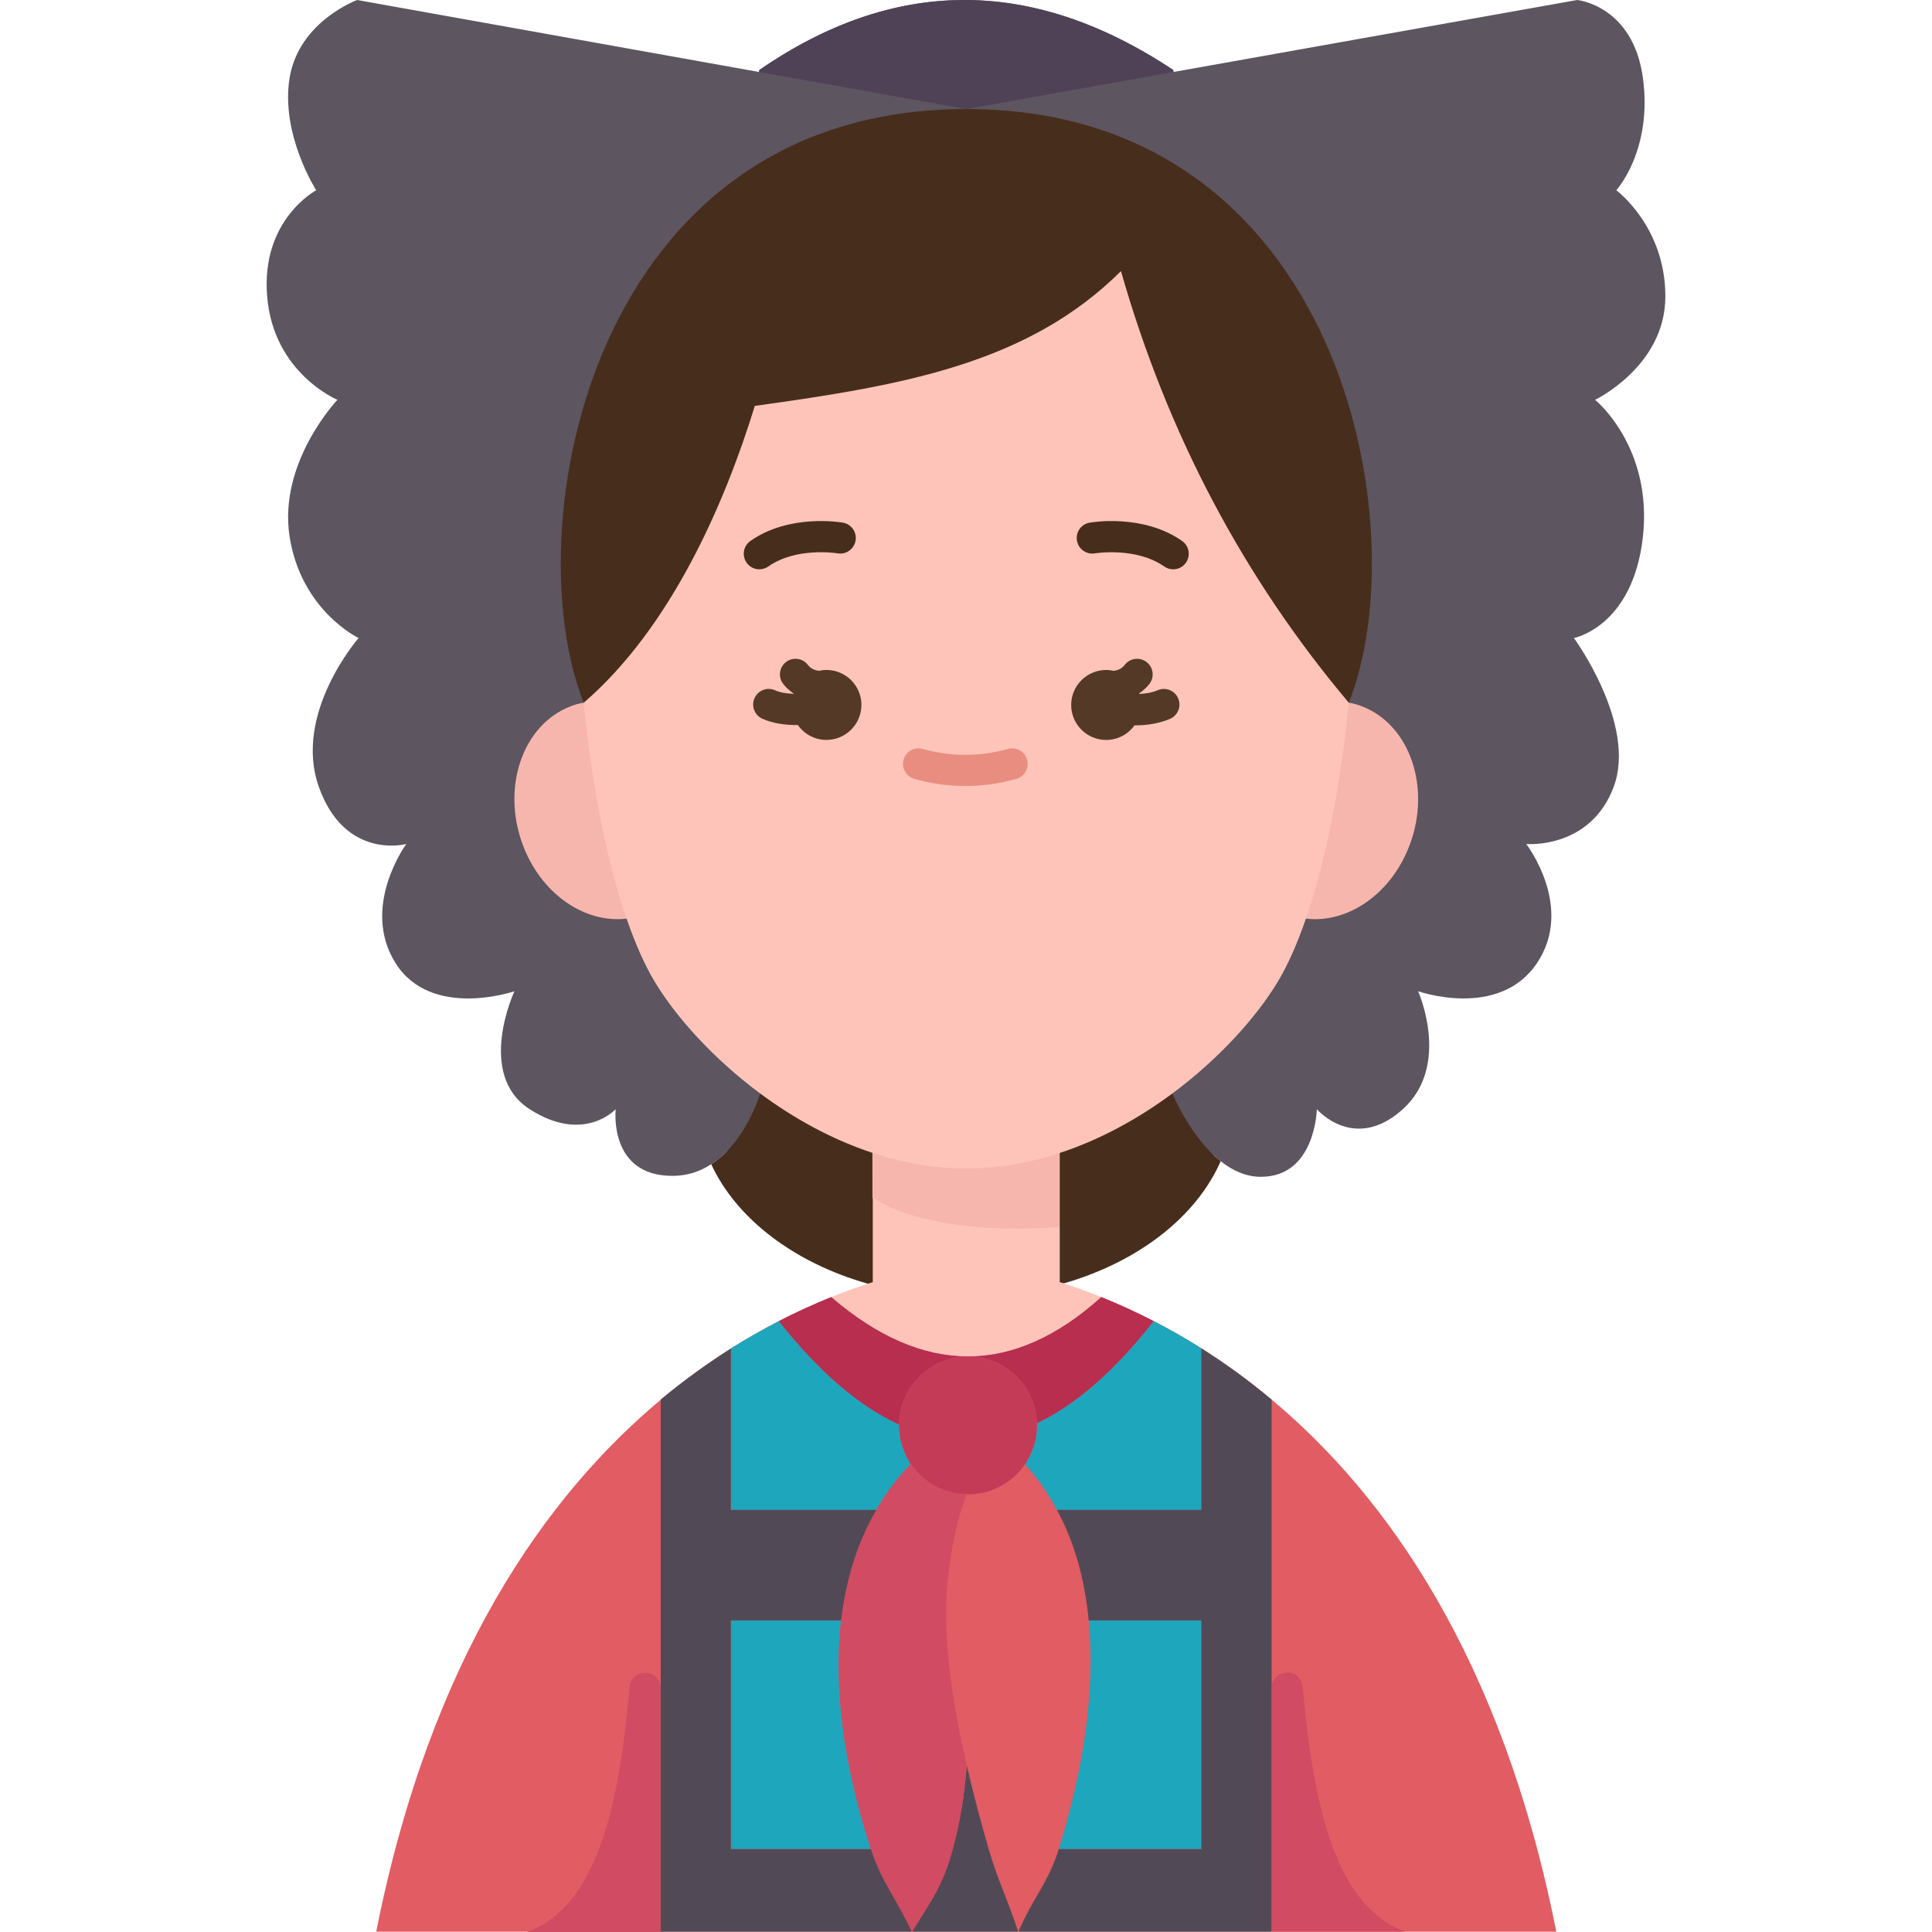 <svg id="Flat" enable-background="new 0 0 89.773 124" height="512" viewBox="0 0 89.773 124" width="512" xmlns="http://www.w3.org/2000/svg"><g><path d="m85.263 25.66s4.51-2.15 4.51-6.64-3.15-6.81-3.15-6.81 2.34-2.55 1.71-7.21c-.64-4.66-4.22-5-4.22-5l-25.91 4.62-.02-.13c-9.23-6.13-18.07-5.84-26.56 0l-.02.13-25.79-4.62s-3.74 1.36-4.34 5c-.59 3.64 1.71 7.21 1.71 7.21s-3.56 1.88-3.15 6.81c.4 4.94 4.51 6.64 4.51 6.64s-3.81 4.01-3.07 8.78c.75 4.77 4.43 6.51 4.43 6.51s-4.23 4.84-2.55 9.56 5.61 3.66 5.61 3.66-2.97 4.04-.68 7.66c2.3 3.62 7.62 1.79 7.62 1.79s-2.49 5.34.98 7.57c3.47 2.24 5.52 0 5.52 0s-.48 4.28 3.64 4.28c.97 0 1.8-.29 2.49-.75.323-.207.618-.448.886-.708 2.417-2.347 5.538-3.832 8.907-3.832h13.101c3.515 0 6.785 1.518 9.334 3.939.152.144.309.282.473.411.75.59 1.61 1 2.58 1 3.51 0 3.59-4.34 3.59-4.34s2.41 2.81 5.52 0 .98-7.57.98-7.57 5.17 1.83 7.62-1.79c2.44-3.62-.68-7.66-.68-7.66s4.1.36 5.61-3.66-2.55-9.56-2.55-9.56 3.79-.72 4.43-6.51c.629-5.79-3.071-8.78-3.071-8.78z" fill="#5d5560"/><path d="m51.163 82.37c4.76-1.37 8.49-4.25 10.07-7.84-1.96-1.55-3.1-4.35-3.1-4.35h-26.46s-.88 3.09-3.14 4.54c1.63 3.52 5.34 6.33 10.05 7.67.11-.03 12.49-.05 12.58-.02z" fill="#472d1c"/><path d="m36.233 83.25c-1.06.43-2.19.94-3.36 1.54-1 .52-2.03 1.1-3.08 1.76-1.47.94-2.99 2.02-4.5 3.28v.01c-7.36 6.15-14.77 16.55-18.26 34.14h9.739c-.015.006-.029.014-.044.02h8.566v-.02h16.11.02 6.81.02 16.25 8.566 9.704c-3.49-17.59-10.91-28-18.27-34.15-1.52-1.27-3.03-2.36-4.51-3.29-1.04-.66-2.07-1.24-3.06-1.75-1.17-.6-2.3-1.11-3.36-1.54z" fill="#e15c63"/><path d="m50.903 74v8.29c.08.03.17.05.26.08.75.25 1.56.54 2.41.88-2.82 2.54-5.68 3.81-8.56 3.81-2.9 0-5.82-1.27-8.78-3.81.83-.33 1.62-.62 2.35-.86.11-.03.22-.07.32-.1v-8.29z" fill="#fec4b9"/><path d="m38.879 73.695s6.005.281 12.004.02l.006 5.025s-7.762.804-12.007-1.862z" fill="#f7b6ad"/><g fill="#1ea6bc"><path d="m59.993 86.54v10.37h-9.27c-.56-1.06-1.24-2.04-2.05-2.93.48-.71.77-1.57.77-2.49 0-.05 0-.1-.01-.14 2.5-1.19 5-3.37 7.5-6.56.99.51 2.02 1.09 3.06 1.75z"/><path d="m40.593 91.49c0 .91.28 1.77.75 2.47-.87.9-1.61 1.88-2.21 2.95h-9.34v-10.36c1.05-.66 2.08-1.24 3.08-1.76 2.58 3.26 5.15 5.47 7.72 6.64z"/><path d="m38.783 118.68h-8.99v-14.68h7.08c-.51 4.37.19 9.39 1.91 14.68z"/><path d="m59.993 104v14.68h-9.15c1.63-5.28 2.35-10.3 1.92-14.68z"/></g><path d="m48.233 123.98h-6.81c1.17-1.92 1.98-2.92 2.61-5.3.46-1.67.76-3.46.9-5.38.4 1.75.88 3.54 1.41 5.38.63 2.15 1.17 3.08 1.89 5.3z" fill="#524956"/><path d="m70.343 45.35c3.03 1.2 4.39 5.16 3.04 8.83-1.17 3.18-3.98 5.1-6.68 4.78-.029-4.287.884-9.19 2.75-13.86.3.05.6.13.89.25z" fill="#f7b6ad"/><path d="m20.353 45.1c-4.42-11.1.35-38.1 24.55-38.1s28.99 27 24.55 38.1z" fill="#472d1c"/><path d="m23.103 58.96c-2.7.32-5.51-1.6-6.68-4.78-1.35-3.67.01-7.63 3.04-8.83.29-.12.59-.2.89-.25 1.866 4.862 2.619 9.809 2.75 13.86z" fill="#f7b6ad"/><path d="m23.103 58.96c-1.27-3.68-2.23-8.56-2.75-13.86 5.55-4.78 9.02-12.68 10.98-19.05 9.58-1.32 17.55-2.73 23.5-8.65 2.98 10.44 7.86 19.67 14.62 27.7-.52 5.3-1.48 10.18-2.75 13.86-.55 1.59-1.15 2.96-1.8 4.04-1.36 2.26-3.74 4.93-6.77 7.18-2.13 1.58-4.58 2.95-7.23 3.82-1.91.63-3.93 1-6 1s-4.09-.37-6-1c-2.65-.87-5.1-2.24-7.23-3.82-3.03-2.25-5.41-4.92-6.77-7.18-.65-1.08-1.25-2.45-1.8-4.04z" fill="#fec4b9"/><path d="m64.503 89.83v34.15h-16.25c.95-2.22 1.92-3.14 2.59-5.3h9.15v-14.68h-7.23c-.25-2.62-.91-5.01-2.04-7.09h9.27v-10.37c1.48.93 2.99 2.02 4.51 3.29z" fill="#524956"/><path d="m53.573 83.25c1.06.43 2.19.94 3.36 1.54-2.5 3.19-5 5.37-7.5 6.56-.07-2.39-2.02-4.29-4.42-4.29 2.88 0 5.74-1.27 8.56-3.81z" fill="#b72e4f"/><path d="m48.673 93.98c-.79 1.16-2.14 1.93-3.66 1.93-.03 0-.05 0-.08 0-1.49-.03-2.8-.79-3.59-1.95-.47-.7-.75-1.56-.75-2.47 0-.02 0-.04 0-.06.03-2.42 2-4.37 4.42-4.37 2.4 0 4.35 1.9 4.42 4.29.01.04.01.09.01.14 0 .92-.29 1.78-.77 2.49z" fill="#c43b58"/><path d="m44.933 113.3c-.14 1.92-.44 3.71-.9 5.38-.63 2.38-1.44 3.38-2.61 5.3h-.02c-1-2.17-1.94-3.19-2.62-5.3-1.72-5.29-2.42-10.31-1.91-14.68.31-2.62 1.04-5 2.26-7.09.6-1.07 1.34-2.05 2.21-2.95.79 1.16 2.1 1.92 3.59 1.95-.82 2.06-1.4 5.45-1.32 8.09.05 2.85.55 5.98 1.32 9.3z" fill="#d14b62"/><path d="m45.013 87.06c-2.42 0-4.39 1.95-4.42 4.37-2.57-1.17-5.14-3.38-7.72-6.64 1.17-.6 2.3-1.11 3.36-1.54 2.96 2.54 5.88 3.81 8.78 3.81z" fill="#b72e4f"/><path d="m41.403 123.98h-16.11v-34.14-.01c1.51-1.26 3.03-2.34 4.5-3.28v10.36h9.34c-1.22 2.09-1.95 4.47-2.26 7.09h-7.08v14.68h8.99c.68 2.11 1.62 3.13 2.62 5.3z" fill="#524956"/><path d="m24.293 107.36c-.552 0-1 .447-1 1-.676 7.605-2.11 14.011-6.566 15.64h8.566v-15.64c0-.552-.448-1-1-1z" fill="#d14b62"/><path d="m65.503 107.34c.552 0 1 .447 1 1 .676 7.605 2.11 14.011 6.566 15.64h-8.566v-15.64c0-.552.448-1 1-1z" fill="#d14b62"/><path d="m53.167 35.515c.026-.006 2.641-.423 4.441.844.175.123.375.182.574.182.314 0 .625-.147.819-.425.318-.452.209-1.075-.243-1.394-2.502-1.76-5.801-1.202-5.939-1.176-.544.096-.907.614-.811 1.158s.617.908 1.159.811z" fill="#472d1c"/><path d="m31.624 36.54c.199 0 .399-.059.574-.182 1.804-1.268 4.394-.852 4.443-.843.545.094 1.061-.269 1.157-.812.096-.544-.267-1.063-.811-1.158-.138-.025-3.438-.583-5.939 1.176-.452.318-.561.941-.243 1.394.195.278.505.425.819.425z" fill="#472d1c"/><path d="m47.57 48.068c-1.777.503-3.638.51-5.457-.001-.536-.152-1.084.16-1.233.692s.161 1.084.692 1.233c1.081.303 2.181.457 3.271.457 1.101 0 2.202-.154 3.273-.458.531-.15.84-.704.689-1.235-.151-.529-.702-.842-1.235-.688z" fill="#ea8d81"/><path d="m58.203 4.62-13.3 2.38-13.3-2.38.02-.13c8.49-5.84 17.33-6.13 26.56 0z" fill="#504256"/><path d="m57.191 44.3c-.368.156-.783.222-1.186.241-.003-.01-.006-.021-.01-.032.245-.171.473-.367.665-.616.336-.438.254-1.066-.184-1.402-.438-.337-1.065-.254-1.402.184-.19.248-.439.344-.706.381-.156-.034-.318-.056-.485-.056-1.24 0-2.246 1.006-2.246 2.246s1.006 2.246 2.246 2.246c.752 0 1.414-.373 1.822-.941.021 0 .041.003.063.003.736 0 1.515-.117 2.211-.416.508-.217.743-.805.526-1.313-.219-.508-.807-.746-1.314-.525z" fill="#543927"/><path d="m35.928 42.999c-.167 0-.328.021-.484.056-.267-.036-.517-.133-.707-.381-.336-.438-.965-.52-1.402-.184-.438.336-.521.964-.184 1.402.191.249.419.445.665.615-.003.008-.005.016-.008.024-.424-.015-.846-.08-1.174-.226-.505-.229-1.096.001-1.321.505-.225.505.001 1.096.505 1.321.648.29 1.431.406 2.186.406.03 0 .058-.004.089-.005.406.578 1.075.957 1.835.957 1.24 0 2.246-1.006 2.246-2.246s-1.006-2.244-2.246-2.244z" fill="#543927"/></g></svg>